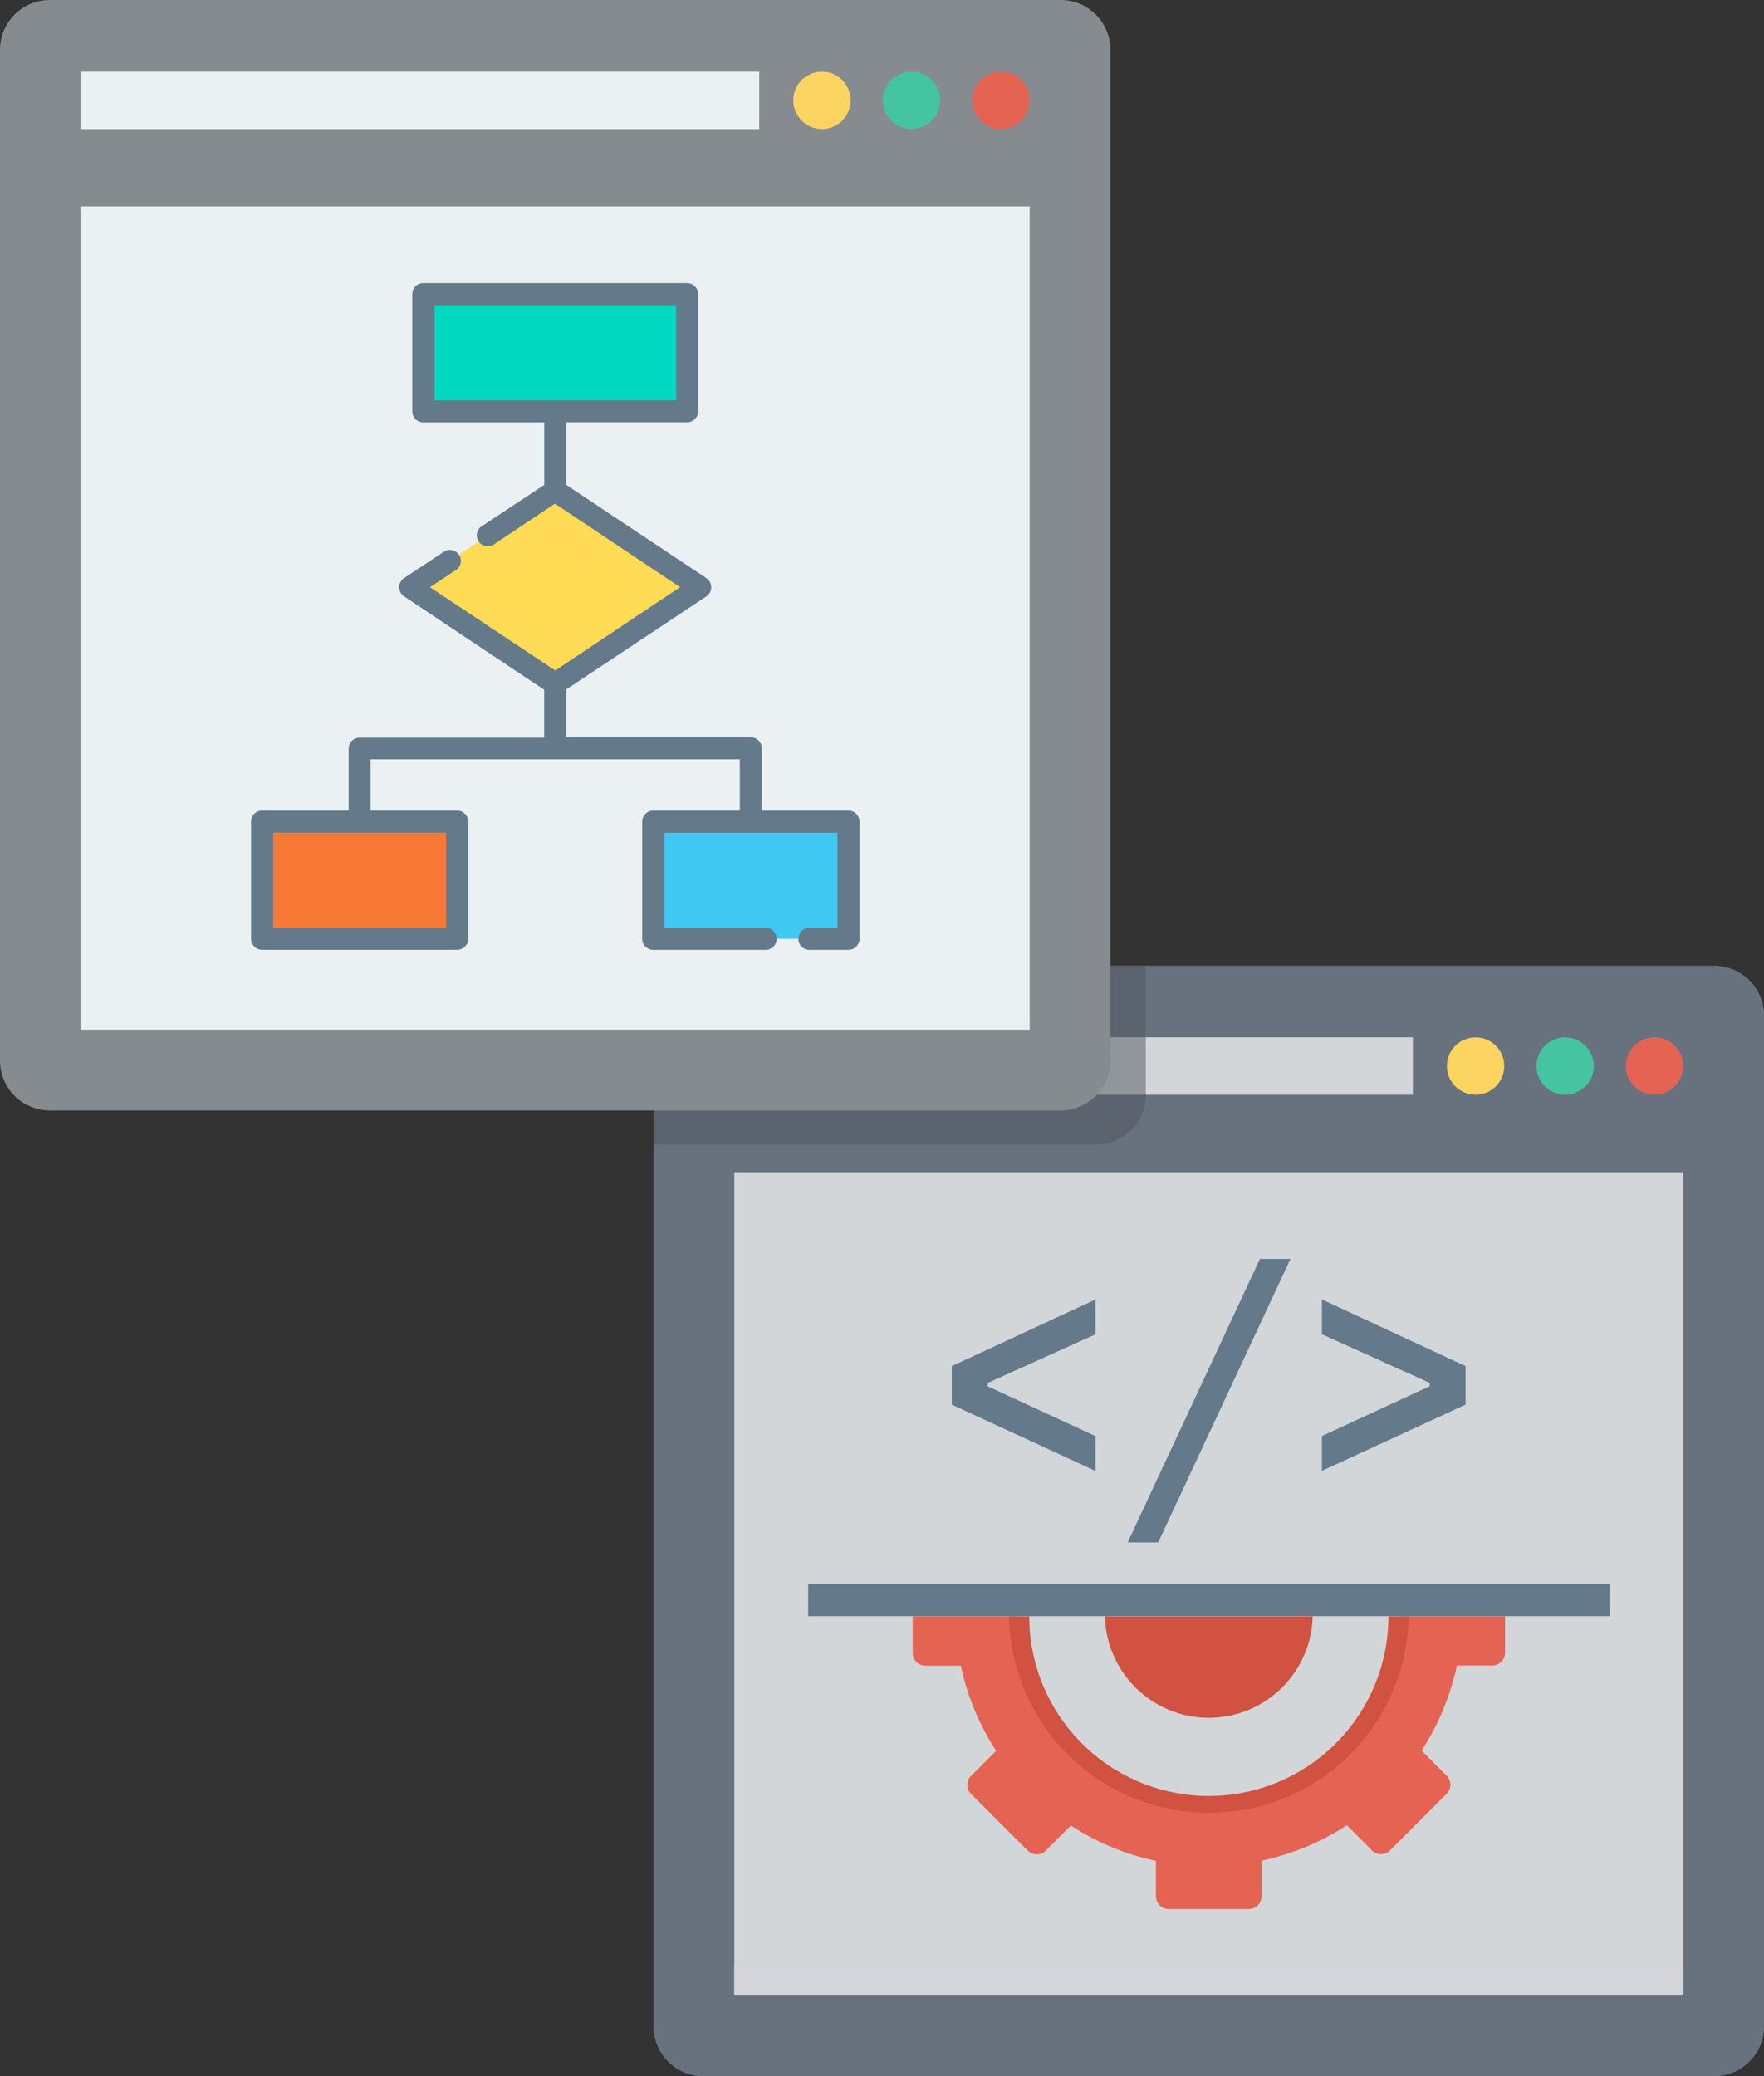 <svg xmlns="http://www.w3.org/2000/svg" viewBox="0 0 294.68 346.82"><rect x="0" y="0" width="294.68" height="346.82" fill="#333333" stroke="none"/><defs><style>.cls-1{fill:#68727e;}.cls-2{fill:#d2d6d9;}.cls-3{fill:#d5d6db;}.cls-4{fill:#fcd462;}.cls-5{fill:#44c4a1;}.cls-6{fill:#e56353;}.cls-7{fill:#d15241;}.cls-8{fill:#64798a;}.cls-9{fill:#4e565f;opacity:0.5;}.cls-10{fill:#868b8f;}.cls-11{fill:#ebf0f3;}.cls-12{fill:#3fc8f2;}.cls-13{fill:#f77935;}.cls-14{fill:#ffdb56;}.cls-15{fill:#00d9c0;}</style></defs><title>i2</title><g id="Capa_2" data-name="Capa 2"><g id="Capa_1-2" data-name="Capa 1"><path class="cls-1" d="M286.36,161.32H117.51a8.33,8.33,0,0,0-8.33,8.33V338.49a8.33,8.33,0,0,0,8.33,8.33H286.36a8.33,8.33,0,0,0,8.33-8.33V169.65A8.33,8.33,0,0,0,286.36,161.32Z"/><rect class="cls-2" x="122.67" y="195.81" width="158.52" height="137.52"/><rect class="cls-2" x="122.67" y="173.28" width="113.35" height="9.59"/><rect class="cls-3" x="122.67" y="328.25" width="158.52" height="5.07"/><circle class="cls-4" cx="246.5" cy="178.08" r="4.79"/><circle class="cls-5" cx="261.46" cy="178.08" r="4.79"/><circle class="cls-6" cx="276.39" cy="178.08" r="4.79"/><path class="cls-6" d="M234,270a32.11,32.11,0,0,1-64.21,0H152.47v6.12a2.13,2.13,0,0,0,2.12,2.13h5.92a42.08,42.08,0,0,0,5.9,14.21l-4.2,4.2a2.12,2.12,0,0,0,0,3l9.48,9.48a2.13,2.13,0,0,0,3,0l4.2-4.2a42.07,42.07,0,0,0,14.21,5.9v5.92a2.13,2.13,0,0,0,2.13,2.13h13.4a2.12,2.12,0,0,0,2.12-2.13V310.8A42.09,42.09,0,0,0,225,304.9l4.2,4.2a2.13,2.13,0,0,0,3,0l9.48-9.48a2.13,2.13,0,0,0,0-3l-4.2-4.2a42.09,42.09,0,0,0,5.9-14.21h5.92a2.12,2.12,0,0,0,2.12-2.13V270Z"/><path class="cls-7" d="M231.94,270a30,30,0,0,1-60,0h-3.38a33.39,33.39,0,0,0,66.77,0Z"/><rect class="cls-8" x="135.01" y="264.56" width="133.87" height="5.41"/><path class="cls-8" d="M159,234.63V228.2l24-11.13v5.82l-18,8.12v.56l18,8.32v5.82Z"/><path class="cls-8" d="M210.48,210.29h5.1l-22.1,47.36h-5.1Z"/><path class="cls-8" d="M244.83,228.2v6.43l-24,11.07v-5.82l18-8.32V231l-18-8.12v-5.82Z"/><path class="cls-7" d="M184.58,270a17.36,17.36,0,0,0,34.71,0Z"/><path class="cls-9" d="M117.51,161.32a8.33,8.33,0,0,0-8.33,8.33v21.56h73.9a8.33,8.33,0,0,0,8.33-8.33V161.32Z"/><path class="cls-10" d="M177.17,0H8.33A8.33,8.33,0,0,0,0,8.33V177.17a8.33,8.33,0,0,0,8.33,8.33H177.17a8.33,8.33,0,0,0,8.33-8.33V8.33A8.33,8.33,0,0,0,177.17,0Z"/><rect class="cls-11" x="13.49" y="34.48" width="158.52" height="137.52"/><rect class="cls-11" x="13.49" y="11.97" width="113.35" height="9.59"/><circle class="cls-4" cx="137.31" cy="16.76" r="4.79"/><circle class="cls-5" cx="152.27" cy="16.76" r="4.79"/><circle class="cls-6" cx="167.21" cy="16.76" r="4.79"/><rect class="cls-12" x="109.13" y="137.25" width="32.58" height="19.58"/><rect class="cls-13" x="43.78" y="137.25" width="32.58" height="19.58"/><polygon class="cls-14" points="92.75 81.93 116.98 98.09 92.75 114.24 68.52 98.09 92.75 81.93"/><rect class="cls-15" x="70.72" y="49.14" width="44.06" height="19.58"/><path class="cls-8" d="M141.72,135.41H127.26V125a1.84,1.84,0,0,0-1.84-1.84H94.59v-8L118,99.62a1.84,1.84,0,0,0,0-3.05L94.59,81V70.55h20.19a1.84,1.84,0,0,0,1.84-1.84V49.14a1.84,1.84,0,0,0-1.84-1.84H70.72a1.84,1.84,0,0,0-1.84,1.84V68.72a1.84,1.84,0,0,0,1.84,1.84H90.92V81L80.7,87.76a1.84,1.84,0,1,0,2,3.05l10-6.68,20.92,13.95L92.75,112,71.83,98.09l4.52-3a1.84,1.84,0,0,0-2-3.05L67.5,96.56a1.84,1.84,0,0,0,0,3.05l23.41,15.61v8H60.08A1.84,1.84,0,0,0,58.24,125v10.4H43.78a1.84,1.84,0,0,0-1.84,1.84v19.58a1.84,1.84,0,0,0,1.84,1.84H76.37a1.84,1.84,0,0,0,1.84-1.84V137.25a1.84,1.84,0,0,0-1.84-1.84H61.91v-8.57h61.68v8.57H109.13a1.84,1.84,0,0,0-1.84,1.84v19.58a1.84,1.84,0,0,0,1.84,1.84h18.63a1.84,1.84,0,1,0,0-3.67H111V139.09h28.91V155h-4.56a1.84,1.84,0,1,0,0,3.67h6.39a1.84,1.84,0,0,0,1.84-1.84V137.25A1.84,1.84,0,0,0,141.72,135.41ZM72.56,51h40.39V66.88H72.56V51Zm2,104H45.62V139.09H74.53V155Z"/></g></g></svg>